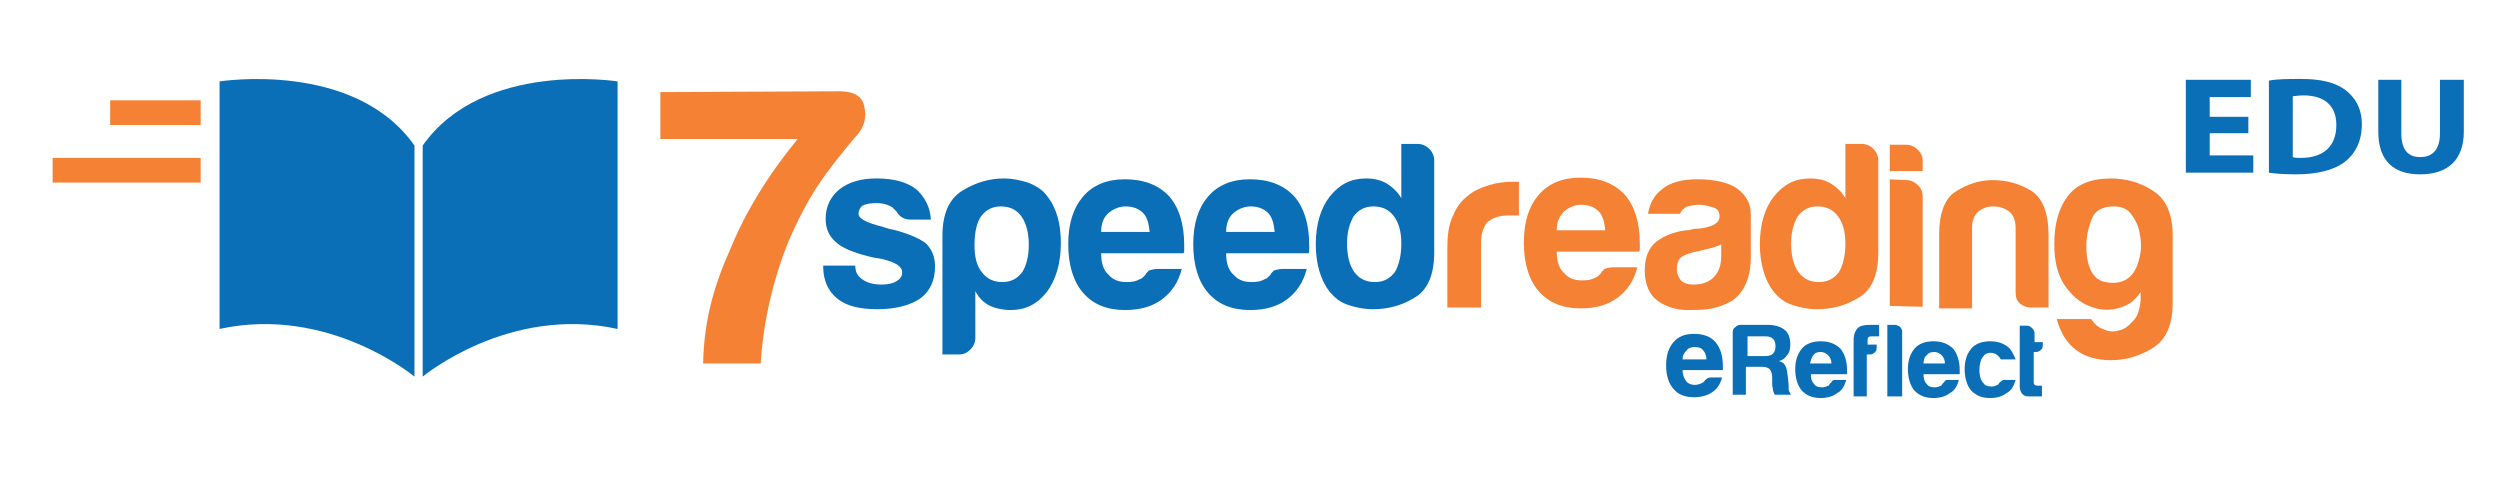 <?xml version="1.0" encoding="utf-8"?>
<!-- Generator: Adobe Illustrator 21.1.0, SVG Export Plug-In . SVG Version: 6.00 Build 0)  -->
<svg version="1.1" id="Layer_1" xmlns="http://www.w3.org/2000/svg" xmlns:xlink="http://www.w3.org/1999/xlink" x="0px" y="0px"
	 viewBox="0 0 304 58" style="enable-background:new 0 0 304 58;" xml:space="preserve">
<style type="text/css">
	.st0{fill:#0A6FB6;}
	.st1{fill:#F48134;}
</style>
<g>
	<path class="st0" d="M100.1,32.3h3.9c0,0.8,0.3,1.3,0.9,1.7s1.3,0.6,2.3,0.6c0.7,0,1.3-0.1,1.8-0.4c0.5-0.3,0.7-0.6,0.7-1.1
		c0-0.7-0.8-1.2-2.4-1.6c-0.7-0.1-1.2-0.2-1.6-0.3c-2-0.5-3.4-1.1-4.1-1.8c-0.8-0.7-1.2-1.6-1.2-2.8c0-1.5,0.6-2.7,1.7-3.6
		c1.2-0.9,2.6-1.3,4.5-1.3c2,0,3.6,0.4,4.8,1.3c1.1,1,1.7,2.2,1.8,3.7h-2.5c-0.7,0-1.3-0.3-1.7-1c-0.2-0.2-0.3-0.3-0.5-0.5
		c-0.5-0.3-1.1-0.5-1.9-0.5s-1.3,0.1-1.7,0.3c-0.3,0.2-0.5,0.6-0.5,1c0,0.6,1,1.1,3,1.6c0.2,0.1,0.4,0.1,0.6,0.2
		c0.2,0,0.3,0.1,0.5,0.1c2,0.5,3.3,1.1,4.1,1.7c0.7,0.7,1.1,1.6,1.1,2.8c0,1.7-0.6,3-1.8,3.9c-1.2,0.8-2.9,1.3-5.2,1.3
		c-2.2,0-3.8-0.4-4.9-1.3c-1.1-0.9-1.7-2.2-1.7-3.9L100.1,32.3L100.1,32.3z"/>
	<path class="st0" d="M118.6,41.1c0,0.5-0.2,1-0.6,1.4s-0.8,0.6-1.4,0.6h-2V28.7c0-2.7,0.8-4.5,2.4-5.5s3.3-1.5,5.1-1.5
		c1,0,1.9,0.2,2.9,0.5c1,0.4,1.8,0.9,2.3,1.6c1.2,1.5,1.7,3.4,1.7,5.8s-0.6,4.4-1.7,5.9c-1.2,1.5-2.6,2.2-4.4,2.2
		c-1,0-1.8-0.2-2.5-0.5c-0.8-0.4-1.4-1-1.8-1.8V41.1z M125.1,29.8c0-1.5-0.3-2.6-0.9-3.5c-0.6-0.8-1.4-1.2-2.5-1.2
		c-1,0-1.8,0.4-2.4,1.2c-0.5,0.7-0.8,1.9-0.8,3.5c0,1.5,0.3,2.6,0.9,3.3c0.6,0.8,1.4,1.2,2.5,1.2c1,0,1.8-0.4,2.4-1.2
		C124.8,32.3,125.1,31.2,125.1,29.8z"/>
	<path class="st0" d="M140.8,32.7h2.9c-0.4,1.6-1.2,2.8-2.4,3.7s-2.7,1.3-4.5,1.3c-2.2,0-3.9-0.7-5.1-2.1c-1.2-1.4-1.8-3.4-1.8-5.9
		s0.6-4.4,1.8-5.8c1.2-1.4,2.9-2.1,5.1-2.1c2.3,0,4.1,0.7,5.4,2.1c1.2,1.4,1.8,3.4,1.8,5.9c0,0.2,0,0.3,0,0.4s0,0.2,0,0.2
		c0,0.2,0,0.3-0.1,0.4h-10c0,1.2,0.3,2.1,0.9,2.6c0.5,0.6,1.2,0.9,2.2,0.9c0.7,0,1.2-0.1,1.7-0.4c0.1,0,0.2-0.1,0.3-0.2
		c0.1-0.1,0.2-0.2,0.3-0.3c0-0.1,0.2-0.3,0.4-0.5C140,32.8,140.4,32.7,140.8,32.7z M133.9,28.2h5.9c-0.1-1-0.3-1.8-0.8-2.3
		s-1.2-0.8-2.1-0.8c-0.8,0-1.5,0.3-2.1,0.8C134.2,26.4,133.9,27.2,133.9,28.2z"/>
	<path class="st0" d="M156,32.7h2.9c-0.4,1.6-1.2,2.8-2.4,3.7s-2.7,1.3-4.5,1.3c-2.2,0-3.9-0.7-5.1-2.1c-1.2-1.4-1.8-3.4-1.8-5.9
		s0.6-4.4,1.8-5.8c1.2-1.4,2.9-2.1,5.1-2.1c2.3,0,4.1,0.7,5.4,2.1c1.2,1.4,1.8,3.4,1.8,5.9c0,0.2,0,0.3,0,0.4s0,0.2,0,0.2
		c0,0.2,0,0.3-0.1,0.4h-10c0,1.2,0.3,2.1,0.9,2.6c0.5,0.6,1.2,0.9,2.2,0.9c0.7,0,1.2-0.1,1.7-0.4c0.1,0,0.2-0.1,0.3-0.2
		c0.1-0.1,0.2-0.2,0.3-0.3c0-0.1,0.2-0.3,0.4-0.5C155.2,32.8,155.6,32.7,156,32.7z M149.1,28.2h5.9c-0.1-1-0.3-1.8-0.8-2.3
		s-1.2-0.8-2.1-0.8c-0.8,0-1.5,0.3-2.1,0.8C149.4,26.4,149.1,27.2,149.1,28.2z"/>
	<path class="st0" d="M170.4,17.5h2c0.5,0,1,0.2,1.4,0.6s0.6,0.9,0.6,1.4v11.2c0,2.7-0.8,4.6-2.4,5.5c-1.6,1-3.3,1.4-5.1,1.4
		c-1,0-2-0.2-2.9-0.5c-1-0.3-1.7-0.9-2.3-1.6c-1.1-1.4-1.7-3.4-1.7-5.8s0.6-4.4,1.7-5.8c1.2-1.5,2.6-2.2,4.4-2.2
		c1,0,1.8,0.2,2.5,0.6c0.8,0.5,1.4,1.1,1.8,1.8V17.5z M163.8,29.6c0,1.5,0.3,2.7,0.9,3.5c0.6,0.8,1.4,1.2,2.5,1.2
		c1,0,1.8-0.4,2.4-1.2c0.5-0.8,0.8-2,0.8-3.5c0-1.4-0.3-2.5-0.9-3.3c-0.6-0.8-1.4-1.2-2.5-1.2c-1,0-1.8,0.4-2.4,1.2
		C164.1,27.2,163.8,28.2,163.8,29.6z"/>
</g>
<g>
	<path class="st1" d="M176,37.4V30c0-1.5,0.2-2.8,0.7-3.8c0.4-1,1-1.8,1.8-2.4c0.7-0.6,1.6-1,2.6-1.3s2-0.4,3-0.4c0.1,0,0.2,0,0.3,0
		s0.2,0,0.3,0v4.1h-1.3c-1.1,0-1.9,0.3-2.5,0.8c-0.5,0.5-0.8,1.4-0.8,2.5v7.9H176z"/>
	<path class="st1" d="M196.2,32.5h2.9c-0.4,1.6-1.2,2.8-2.4,3.7s-2.7,1.3-4.5,1.3c-2.2,0-3.9-0.7-5.1-2.1c-1.2-1.4-1.8-3.4-1.8-5.9
		s0.6-4.4,1.8-5.8c1.2-1.4,2.9-2.1,5.1-2.1c2.3,0,4.1,0.7,5.4,2.1c1.2,1.4,1.8,3.4,1.8,5.9c0,0.2,0,0.3,0,0.4s0,0.2,0,0.2
		c0,0.2,0,0.3-0.1,0.4h-10c0,1.2,0.3,2.1,0.9,2.6c0.5,0.6,1.2,0.9,2.2,0.9c0.7,0,1.2-0.1,1.7-0.4c0.1,0,0.2-0.1,0.3-0.2
		c0.1-0.1,0.2-0.2,0.3-0.3c0-0.1,0.2-0.3,0.4-0.5C195.4,32.6,195.7,32.5,196.2,32.5z M189.3,28h5.9c-0.1-1-0.3-1.8-0.8-2.3
		s-1.2-0.8-2.1-0.8c-0.8,0-1.5,0.3-2.1,0.8C189.6,26.3,189.3,27,189.3,28z"/>
	<path class="st1" d="M210.2,36.8c-0.8,0.4-1.7,0.7-2.6,0.8c-0.9,0.1-1.7,0.1-2.4,0.1c-1.4,0-2.6-0.4-3.6-1.1c-1-0.7-1.6-2-1.6-3.7
		c0-1.6,0.5-2.8,1.4-3.5s2.1-1.2,3.6-1.4c0.2,0,0.4,0,0.7-0.1s0.6-0.1,0.9-0.1c1.7-0.2,2.5-0.7,2.5-1.5c0-0.6-0.3-1-0.9-1.1
		c-0.6-0.2-1.1-0.3-1.6-0.3s-1,0.1-1.4,0.2c-0.4,0.2-0.7,0.4-0.9,0.9h-3.9c0.2-1.2,0.7-2.2,1.6-2.9c1-0.9,2.5-1.3,4.4-1.3
		c2.1,0,3.8,0.4,4.8,1.1c1.1,0.8,1.7,1.8,1.7,3.2v5.2c0,1.5-0.3,2.7-0.8,3.6C211.6,35.8,211,36.4,210.2,36.8z M209.3,29.7
		c-0.5,0.3-1.3,0.5-2.2,0.7l-1.3,0.3c-0.7,0.2-1.2,0.4-1.5,0.7c-0.3,0.4-0.4,0.8-0.4,1.3c0,0.6,0.2,1,0.5,1.4
		c0.3,0.3,0.8,0.5,1.5,0.5c1.1,0,1.9-0.3,2.5-0.9c0.6-0.6,0.9-1.5,0.9-2.5V29.7z"/>
	<path class="st1" d="M224.4,17.5h2c0.5,0,1,0.2,1.4,0.6s0.6,0.9,0.6,1.4v11.2c0,2.7-0.8,4.6-2.4,5.5c-1.6,1-3.3,1.4-5.1,1.4
		c-1,0-2-0.2-2.9-0.5c-1-0.3-1.7-0.9-2.3-1.6c-1.1-1.4-1.7-3.4-1.7-5.8s0.6-4.4,1.7-5.8c1.2-1.5,2.6-2.2,4.4-2.2
		c1,0,1.8,0.2,2.5,0.6c0.8,0.5,1.4,1.1,1.8,1.8V17.5z M217.8,29.6c0,1.5,0.3,2.7,0.9,3.5c0.6,0.8,1.4,1.2,2.5,1.2
		c1,0,1.8-0.4,2.4-1.2c0.5-0.8,0.8-2,0.8-3.5c0-1.4-0.3-2.5-0.9-3.3c-0.6-0.8-1.4-1.2-2.5-1.2c-1,0-1.8,0.4-2.4,1.2
		C218.1,27.2,217.8,28.2,217.8,29.6z"/>
	<path class="st1" d="M229.7,21.8l2.1,0.1c0.5,0,1,0.2,1.4,0.6s0.6,0.8,0.6,1.4v13.4l-4-0.1V21.8H229.7z"/>
	<path class="st1" d="M249,37.4h-2c-0.6,0-1-0.2-1.4-0.5c-0.4-0.4-0.5-0.8-0.5-1.4v-7.8c0-0.9-0.3-1.6-0.8-2
		c-0.6-0.4-1.2-0.6-1.9-0.6s-1.3,0.2-1.8,0.6s-0.8,1.1-0.8,2v9.8h-4v-9c0-2.6,0.7-4.4,2-5.2c1.4-0.9,2.9-1.4,4.5-1.4
		c1.7,0,3.2,0.4,4.7,1.3c1.4,0.9,2.1,2.7,2.1,5.4v8.8C249.1,37.4,249,37.4,249,37.4z"/>
	<path class="st1" d="M260.3,36.5v-1c-0.7,1.1-1.6,1.7-2.8,2c-1.2,0.3-2.3,0.2-3.5-0.3s-2.1-1.3-3-2.6c-0.8-1.2-1.2-2.9-1.2-4.9
		c0-2.4,0.5-4.3,1.6-5.8s2.9-2.2,5.3-2.2c1.8,0,3.6,0.5,5.1,1.5c1.6,1,2.4,2.8,2.4,5.5v8.1c0,2.7-0.8,4.5-2.4,5.5s-3.3,1.5-5.1,1.5
		c-3.5,0-5.7-1.7-6.6-5h4.2c0.3,0.5,0.8,1,1.4,1.2c0.6,0.3,1.3,0.4,1.9,0.2c0.6-0.1,1.2-0.5,1.7-1.1
		C259.9,38.6,260.2,37.7,260.3,36.5z M253.7,29.9c0,2.6,0.8,4.1,2.3,4.4s2.7-0.1,3.4-1.1c0.3-0.4,0.6-1.1,0.8-2
		c0.2-0.9,0.2-1.8,0-2.7c-0.1-0.9-0.5-1.7-1-2.4c-0.5-0.7-1.2-1-2.2-1c-1.3,0-2.2,0.5-2.6,1.4C254,27.5,253.7,28.6,253.7,29.9z"/>
	<path class="st1" d="M229.7,17.6h2.1c0.5,0,1,0.2,1.4,0.6s0.6,0.8,0.6,1.4v1.2h-4v-3.2H229.7z"/>
</g>
<path class="st1" d="M92.5,44.2h-7c0.1-5,1.2-9.2,3.3-13.9c1.8-4.4,4.5-8.9,8.2-13.4H80.3v-5.7l21.8-0.1c1.7,0,2.8,0.6,3,1.9
	c0.3,1.2,0,2.3-0.7,3.2c-1.8,2.1-3.5,4.2-4.9,6.3s-2.6,4.5-3.6,6.8C94,34,92.8,39.2,92.5,44.2z"/>
<g>
	<path class="st0" d="M210.7,48.2v-7.8c0-0.3,0.1-0.5,0.3-0.6c0.2-0.2,0.4-0.3,0.6-0.3h3.3c0.9,0,1.6,0.2,2.1,0.6
		c0.5,0.4,0.7,1,0.7,1.8c0,0.5-0.1,1-0.4,1.3c-0.2,0.3-0.5,0.6-1,0.7c0.4,0.1,0.7,0.3,0.8,0.6c0.2,0.3,0.2,0.7,0.3,1.3l0.1,1
		c0,0.1,0,0.2,0,0.3s0,0.2,0,0.3c0.1,0.3,0.2,0.5,0.3,0.6h-2c-0.1-0.2-0.1-0.3-0.2-0.5c0-0.3-0.1-0.5-0.1-0.6V46
		c0-0.5-0.1-0.9-0.3-1.1c-0.2-0.2-0.5-0.3-1-0.3h-1.9V48h-1.6L210.7,48.2L210.7,48.2z M212.5,43.3h2.1c0.5,0,0.8-0.1,1-0.3
		s0.3-0.5,0.3-0.9s-0.1-0.7-0.3-0.9s-0.5-0.3-0.9-0.3h-2.2L212.5,43.3L212.5,43.3z"/>
	<path class="st0" d="M223.2,46.2h1.3c-0.2,0.7-0.5,1.3-1.1,1.6c-0.5,0.4-1.2,0.6-2,0.6c-1,0-1.7-0.3-2.3-0.9
		c-0.5-0.6-0.8-1.5-0.8-2.6s0.3-1.9,0.8-2.5s1.3-0.9,2.3-0.9s1.8,0.3,2.4,0.9c0.5,0.6,0.8,1.5,0.8,2.6c0,0.1,0,0.1,0,0.2
		s0,0.1,0,0.1c0,0.1,0,0.1,0,0.2h-4.4c0,0.5,0.1,0.9,0.4,1.2c0.2,0.3,0.5,0.4,1,0.4c0.3,0,0.5-0.1,0.7-0.2c0.1,0,0.1,0,0.1-0.1
		l0.1-0.1c0-0.1,0.1-0.1,0.2-0.2C222.8,46.2,223,46.2,223.2,46.2z M220.1,44.2h2.6c0-0.5-0.2-0.8-0.4-1s-0.5-0.4-0.9-0.4
		s-0.7,0.1-0.9,0.4C220.3,43.4,220.2,43.8,220.1,44.2z"/>
	<path class="st0" d="M225.4,48.2v-6.9c0-0.6,0.2-1.1,0.5-1.4c0.3-0.3,0.8-0.4,1.5-0.4c0.2,0,0.3,0,0.4,0c0.2,0,0.6,0,0.7,0v1.4
		h-0.8c-0.2,0-0.4,0-0.5,0.1s-0.1,0.2-0.1,0.4v0.5h1.1v0.4c0,0.3-0.1,0.5-0.3,0.6c-0.2,0.2-0.4,0.2-0.6,0.2H227v5.1
		C227,48.2,225.4,48.2,225.4,48.2z"/>
	<path class="st0" d="M229.5,39.5h0.9c0.2,0,0.4,0.1,0.6,0.2c0.2,0.2,0.3,0.4,0.3,0.6v7.9h-1.8V39.5z"/>
	<path class="st0" d="M236.9,46.2h1.3c-0.2,0.7-0.5,1.3-1.1,1.6c-0.5,0.4-1.2,0.6-2,0.6c-1,0-1.7-0.3-2.3-0.9
		c-0.5-0.6-0.8-1.5-0.8-2.6s0.3-1.9,0.8-2.5s1.3-0.9,2.3-0.9s1.8,0.3,2.4,0.9c0.5,0.6,0.8,1.5,0.8,2.6c0,0.1,0,0.1,0,0.2
		s0,0.1,0,0.1c0,0.1,0,0.1,0,0.2h-4.4c0,0.5,0.1,0.9,0.4,1.2c0.2,0.3,0.5,0.4,1,0.4c0.3,0,0.5-0.1,0.7-0.2c0.1,0,0.1,0,0.1-0.1
		l0.1-0.1c0-0.1,0.1-0.1,0.2-0.2C236.5,46.2,236.7,46.2,236.9,46.2z M233.9,44.2h2.6c0-0.5-0.2-0.8-0.4-1s-0.5-0.4-0.9-0.4
		s-0.7,0.1-0.9,0.4C234,43.4,233.9,43.8,233.9,44.2z"/>
	<path class="st0" d="M243.8,46.2h1.3c-0.2,0.7-0.5,1.3-1.1,1.6c-0.5,0.4-1.2,0.6-2,0.6c-1,0-1.7-0.3-2.3-0.9
		c-0.5-0.6-0.8-1.5-0.8-2.6s0.3-1.9,0.8-2.5s1.3-0.9,2.3-0.9s1.8,0.3,2.4,0.9c0.3,0.4,0.5,0.8,0.7,1.3h-1.8
		c-0.1-0.2-0.2-0.3-0.3-0.4c-0.2-0.2-0.5-0.4-0.9-0.4s-0.7,0.1-0.9,0.4c-0.3,0.3-0.5,0.9-0.5,1.7s0.2,1.3,0.5,1.6
		c0.2,0.3,0.5,0.4,1,0.4c0.3,0,0.5-0.1,0.7-0.2c0.1,0,0.1,0,0.1-0.1l0.1-0.1c0-0.1,0.1-0.1,0.2-0.2
		C243.5,46.2,243.6,46.2,243.8,46.2z"/>
	<path class="st0" d="M248.4,48.2c-0.6,0-1.2,0-1.8,0s-1-0.5-1-1.2v-7.4h0.9c0.2,0,0.4,0.1,0.6,0.3c0.2,0.2,0.3,0.4,0.3,0.6v1.1h1
		V42c0,0.3-0.1,0.5-0.3,0.6c-0.2,0.2-0.4,0.2-0.6,0.2h-0.2v3.7c0,0.3,0.2,0.4,0.5,0.4h0.5v1.3H248.4z"/>
	<g>
		<path class="st0" d="M208,45.9h1.4c-0.2,0.8-0.6,1.4-1.2,1.8c-0.6,0.4-1.3,0.6-2.2,0.6c-1.1,0-1.9-0.3-2.5-1s-0.9-1.6-0.9-2.9
			c0-1.2,0.3-2.1,0.9-2.8c0.6-0.7,1.4-1,2.5-1s2,0.3,2.6,1s0.9,1.7,0.9,2.9c0,0.1,0,0.1,0,0.2c0,0.1,0,0.1,0,0.1c0,0.1,0,0.2,0,0.2
			h-4.9c0,0.6,0.2,1,0.4,1.3s0.6,0.5,1.1,0.5c0.3,0,0.6-0.1,0.8-0.2c0.1,0,0.1-0.1,0.2-0.1c0,0,0.1-0.1,0.2-0.2
			c0-0.1,0.1-0.1,0.2-0.2C207.6,46,207.8,45.9,208,45.9z M204.6,43.7h2.9c0-0.5-0.2-0.9-0.4-1.1c-0.2-0.3-0.6-0.4-1-0.4
			s-0.8,0.1-1,0.4C204.8,42.9,204.6,43.2,204.6,43.7z"/>
	</g>
</g>
<g>
	<g>
		<path class="st0" d="M50.4,17.7v28.1c0,0-10.4-8.7-23.7-5.8V9.9C26.7,9.9,43.1,7.3,50.4,17.7z"/>
	</g>
	<g>
		<path class="st0" d="M51.4,17.7v28.1c0,0,10.4-8.7,23.7-5.8V9.9C75.1,9.9,58.7,7.3,51.4,17.7z"/>
	</g>
	<rect x="6.4" y="19.2" class="st1" width="18" height="3"/>
	<rect x="13.4" y="12.2" class="st1" width="11" height="3"/>
</g>
<g>
	<path class="st0" d="M273.4,16.2h-4.7v2.7h5.3V21h-8.2V9.7h7.9v2.1h-5v2.4h4.7V16.2z"/>
	<path class="st0" d="M275.9,9.8c1.1-0.2,2.4-0.2,3.9-0.2c2.4,0,4,0.4,5.2,1.2c1.3,0.9,2.2,2.3,2.2,4.3c0,2.2-0.9,3.7-2.1,4.6
		c-1.3,1-3.4,1.5-5.9,1.5c-1.5,0-2.6-0.1-3.3-0.2V9.8z M278.8,19.1c0.2,0.1,0.6,0.1,1,0.1c2.6,0,4.3-1.3,4.3-4c0-2.4-1.5-3.6-4-3.6
		c-0.6,0-1.1,0.1-1.3,0.1V19.1z"/>
	<path class="st0" d="M292,9.7v6.5c0,2,0.8,2.9,2.3,2.9c1.5,0,2.4-0.9,2.4-2.9V9.7h2.9V16c0,3.5-2,5.2-5.3,5.2
		c-3.2,0-5.1-1.6-5.1-5.2V9.7H292z"/>
</g>
</svg>
